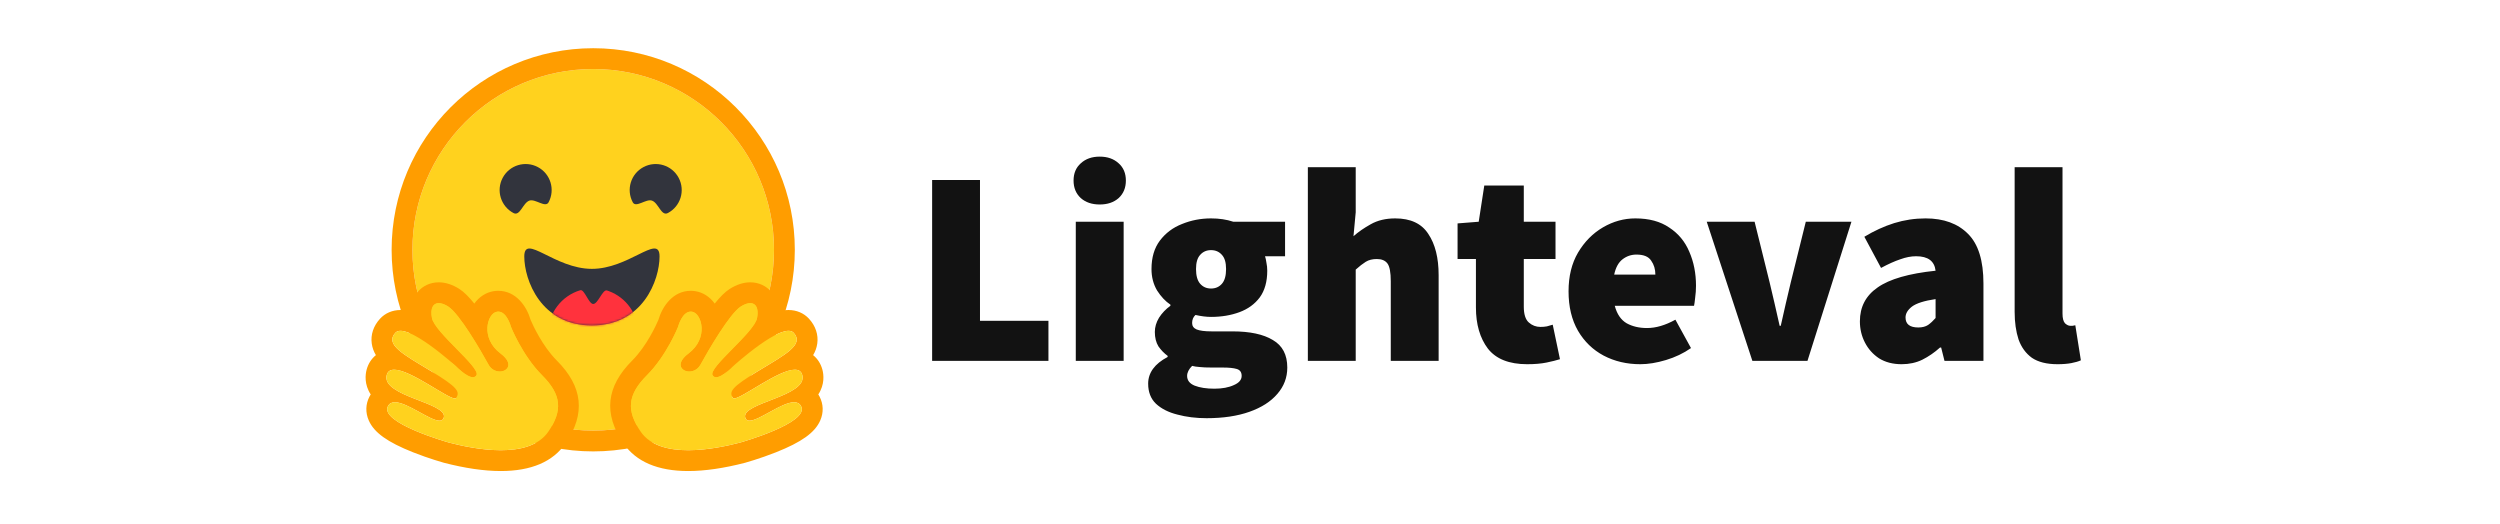 <svg width="1150" height="241" viewBox="0 0 1150 241" fill="none" xmlns="http://www.w3.org/2000/svg">
<rect width="1150" height="241" fill="white"/>
<path d="M385.46 182.711C387.254 187.88 386.824 193.384 384.431 198.171C382.707 201.665 380.243 204.369 377.227 206.786C373.59 209.658 369.067 212.099 363.61 214.444C357.101 217.22 349.156 219.829 345.518 220.786C336.209 223.203 327.258 224.734 318.189 224.806C305.218 224.926 294.042 221.863 286.097 214.037C281.98 214.54 277.816 214.827 273.628 214.827C269.656 214.827 265.731 214.588 261.83 214.109C253.861 221.887 242.733 224.926 229.81 224.806C220.74 224.734 211.79 223.203 202.456 220.786C198.843 219.829 190.898 217.22 184.388 214.444C178.932 212.099 174.409 209.658 170.795 206.786C167.756 204.369 165.291 201.665 163.568 198.171C161.199 193.384 160.744 187.88 162.563 182.711C160.888 178.762 160.457 174.239 161.773 169.238C162.371 166.964 163.353 164.858 164.597 162.992C164.334 162.01 164.118 161.005 163.975 159.904C163.065 153.347 165.339 147.364 169.623 142.722C171.729 140.4 174.002 138.797 176.371 137.768C174.624 130.349 173.715 122.715 173.715 114.913C173.715 59.728 218.443 15 273.628 15C292.582 15 310.315 20.265 325.44 29.454C328.168 31.13 330.848 32.925 333.409 34.839C334.677 35.796 335.946 36.778 337.166 37.807C338.411 38.812 339.631 39.865 340.804 40.942C344.346 44.172 347.672 47.642 350.711 51.352C351.74 52.572 352.721 53.841 353.679 55.133C355.617 57.694 357.412 60.35 359.063 63.102C361.576 67.218 363.778 71.526 365.692 76.001C366.961 78.993 368.061 82.056 369.043 85.191C370.502 89.881 371.627 94.715 372.393 99.693C372.632 101.344 372.848 103.02 373.015 104.695C373.35 108.045 373.542 111.443 373.542 114.913C373.542 122.619 372.632 130.182 370.933 137.481C373.566 138.51 376.055 140.185 378.376 142.722C382.66 147.364 384.933 153.371 384.024 159.928C383.88 161.005 383.665 162.01 383.401 162.992C384.646 164.858 385.627 166.964 386.225 169.238C387.542 174.239 387.111 178.762 385.46 182.711Z" fill="white"/>
<path d="M272.878 198.075C318.807 198.075 356.04 160.842 356.04 114.913C356.04 68.985 318.807 31.752 272.878 31.752C226.949 31.752 189.717 68.985 189.717 114.913C189.717 160.842 226.949 198.075 272.878 198.075Z" fill="#FFD21E"/>
<path d="M356.042 114.913C356.042 68.984 318.809 31.752 272.881 31.752C226.952 31.752 189.719 68.984 189.719 114.913C189.719 160.842 226.952 198.075 272.881 198.075C318.809 198.075 356.042 160.842 356.042 114.913ZM180.146 114.913C180.146 63.698 221.665 22.179 272.881 22.179C324.096 22.179 365.615 63.698 365.615 114.913C365.615 166.129 324.096 207.647 272.881 207.647C221.665 207.647 180.146 166.129 180.146 114.913Z" fill="#FF9D00"/>
<path d="M299.897 92.278C302.947 93.355 304.161 99.625 307.242 97.987C313.077 94.885 315.292 87.639 312.189 81.805C309.087 75.97 301.841 73.755 296.006 76.857C290.172 79.96 287.956 87.205 291.059 93.04C292.523 95.794 297.171 91.316 299.897 92.278Z" fill="#32343D"/>
<path d="M243.525 92.278C240.475 93.355 239.261 99.625 236.18 97.987C230.345 94.884 228.13 87.639 231.233 81.804C234.335 75.969 241.58 73.754 247.415 76.857C253.25 79.959 255.465 87.204 252.363 93.039C250.899 95.793 246.251 91.315 243.525 92.278Z" fill="#32343D"/>
<path d="M272.281 149.707C295.802 149.707 303.391 128.736 303.391 117.968C303.391 112.371 299.629 114.132 293.603 117.116C288.035 119.873 280.533 123.673 272.281 123.673C255.099 123.673 241.17 107.199 241.17 117.968C241.17 128.736 248.76 149.707 272.281 149.707Z" fill="#32343D"/>
<mask id="mask0_3342_24" style="mask-type:alpha" maskUnits="userSpaceOnUse" x="241" y="114" width="63" height="36">
<path d="M272.281 149.707C295.802 149.707 303.391 128.736 303.391 117.968C303.391 112.371 299.629 114.132 293.603 117.116C288.035 119.873 280.533 123.673 272.281 123.673C255.099 123.673 241.17 107.199 241.17 117.968C241.17 128.736 248.76 149.707 272.281 149.707Z" fill="white"/>
</mask>
<g mask="url(#mask0_3342_24)">
<path d="M272.879 174.144C284.342 174.144 293.634 164.851 293.634 153.389C293.634 144.46 287.997 136.848 280.087 133.919C279.796 133.811 279.502 133.71 279.205 133.615C277.21 132.977 275.085 139.832 272.879 139.832C270.817 139.832 268.826 132.933 266.947 133.493C258.374 136.045 252.123 143.987 252.123 153.389C252.123 164.851 261.416 174.144 272.879 174.144Z" fill="#FF323D"/>
</g>
<g style="mix-blend-mode:multiply">
<path d="M329.116 103.547C333.411 103.547 336.893 100.065 336.893 95.769C336.893 91.474 333.411 87.992 329.116 87.992C324.82 87.992 321.338 91.474 321.338 95.769C321.338 100.065 324.82 103.547 329.116 103.547Z" fill="#FFD21E"/>
</g>
<g style="mix-blend-mode:multiply">
<path d="M217.836 103.547C222.132 103.547 225.614 100.064 225.614 95.769C225.614 91.473 222.132 87.991 217.836 87.991C213.541 87.991 210.059 91.473 210.059 95.769C210.059 100.064 213.541 103.547 217.836 103.547Z" fill="#FFD21E"/>
</g>
<path d="M201.83 129.871C197.955 129.871 194.493 131.462 192.078 134.348C190.585 136.136 189.024 139.017 188.897 143.332C187.272 142.866 185.71 142.605 184.25 142.605C180.541 142.605 177.19 144.026 174.821 146.608C171.777 149.923 170.425 153.996 171.013 158.072C171.293 160.012 171.942 161.752 172.911 163.363C170.867 165.016 169.362 167.319 168.635 170.088C168.065 172.258 167.481 176.779 170.53 181.436C170.336 181.74 170.154 182.056 169.984 182.379C168.151 185.858 168.034 189.79 169.652 193.452C172.105 199.001 178.2 203.374 190.037 208.067C197.4 210.986 204.137 212.853 204.197 212.87C213.932 215.394 222.736 216.677 230.358 216.677C244.368 216.677 254.398 212.386 260.17 203.924C269.46 190.298 268.132 177.834 256.111 165.821C249.458 159.172 245.036 149.37 244.114 147.219C242.257 140.848 237.346 133.767 229.183 133.767H229.181C228.494 133.767 227.8 133.822 227.116 133.93C223.54 134.492 220.415 136.55 218.182 139.647C215.772 136.651 213.432 134.267 211.314 132.922C208.121 130.898 204.931 129.871 201.83 129.871ZM201.83 139.443C203.05 139.443 204.541 139.963 206.185 141.006C211.29 144.244 221.14 161.175 224.747 167.761C225.955 169.968 228.02 170.901 229.88 170.901C233.57 170.901 236.451 167.233 230.217 162.571C220.843 155.556 224.132 144.091 228.607 143.385C228.803 143.354 228.997 143.339 229.183 143.339C233.252 143.339 235.047 150.351 235.047 150.351C235.047 150.351 240.307 163.561 249.343 172.591C258.38 181.622 258.846 188.871 252.26 198.53C247.769 205.116 239.17 207.105 230.358 207.105C221.219 207.105 211.85 204.965 206.599 203.603C206.341 203.536 174.409 194.517 178.454 186.839C179.133 185.55 180.253 185.033 181.663 185.033C187.359 185.033 197.718 193.509 202.172 193.509C203.168 193.509 203.869 193.086 204.156 192.052C206.054 185.243 175.302 182.381 177.894 172.519C178.351 170.774 179.59 170.066 181.333 170.068C188.859 170.068 205.745 183.305 209.285 183.305C209.555 183.305 209.749 183.226 209.854 183.058C211.627 180.196 210.656 178.198 198.156 170.633C185.657 163.066 176.884 158.514 181.874 153.082C182.448 152.455 183.262 152.177 184.25 152.177C191.839 152.18 209.768 168.496 209.768 168.496C209.768 168.496 214.607 173.529 217.534 173.529C218.206 173.529 218.778 173.263 219.166 172.607C221.241 169.109 199.894 152.931 198.69 146.257C197.874 141.734 199.262 139.443 201.83 139.443Z" fill="#FF9D00"/>
<path d="M252.26 198.53C258.846 188.871 258.379 181.622 249.343 172.591C240.306 163.561 235.046 150.351 235.046 150.351C235.046 150.351 233.081 142.679 228.606 143.385C224.131 144.091 220.845 155.556 230.219 162.57C239.593 169.582 228.353 174.347 224.746 167.761C221.14 161.175 211.292 144.244 206.185 141.006C201.08 137.768 197.486 139.582 198.69 146.256C199.893 152.931 221.243 169.109 219.165 172.61C217.088 176.108 209.767 168.496 209.767 168.496C209.767 168.496 186.86 147.649 181.873 153.082C176.886 158.514 185.657 163.066 198.156 170.633C210.658 178.198 211.627 180.196 209.854 183.058C208.078 185.92 180.485 162.657 177.893 172.519C175.304 182.381 206.053 185.243 204.156 192.052C202.258 198.862 182.495 179.164 178.453 186.839C174.409 194.516 206.34 203.536 206.599 203.603C216.913 206.279 243.109 211.948 252.26 198.53Z" fill="#FFD21E"/>
<path d="M345.121 129.871C348.996 129.871 352.459 131.463 354.873 134.349C356.367 136.136 357.927 139.018 358.054 143.332C359.679 142.866 361.241 142.605 362.701 142.605C366.411 142.605 369.761 144.026 372.13 146.609C375.174 149.923 376.526 153.996 375.938 158.072C375.658 160.013 375.009 161.752 374.04 163.363C376.084 165.017 377.589 167.319 378.316 170.088C378.886 172.258 379.47 176.779 376.421 181.436C376.615 181.74 376.797 182.056 376.967 182.379C378.8 185.859 378.917 189.79 377.299 193.452C374.846 199.002 368.751 203.374 356.915 208.067C349.551 210.986 342.814 212.853 342.754 212.87C333.019 215.395 324.215 216.677 316.593 216.677C302.583 216.677 292.554 212.386 286.781 203.924C277.491 190.298 278.819 177.834 290.84 165.821C297.493 159.173 301.916 149.37 302.837 147.219C304.694 140.848 309.605 133.767 317.768 133.767H317.77C318.457 133.767 319.151 133.822 319.835 133.93C323.411 134.492 326.536 136.55 328.769 139.647C331.179 136.651 333.519 134.267 335.637 132.922C338.83 130.898 342.02 129.871 345.121 129.871ZM345.121 139.444C343.901 139.444 342.41 139.963 340.766 141.006C335.661 144.244 325.811 161.176 322.205 167.762C320.996 169.968 318.931 170.901 317.071 170.901C313.381 170.901 310.5 167.233 316.734 162.571C326.108 155.557 322.82 144.091 318.344 143.385C318.148 143.354 317.954 143.34 317.768 143.34C313.699 143.34 311.905 150.352 311.905 150.352C311.905 150.352 306.644 163.562 297.608 172.591C288.571 181.623 288.105 188.871 294.691 198.53C299.183 205.116 307.781 207.105 316.593 207.105C325.732 207.105 335.101 204.965 340.352 203.604C340.61 203.537 372.542 194.517 368.497 186.84C367.818 185.55 366.698 185.033 365.288 185.033C359.593 185.033 349.233 193.509 344.779 193.509C343.784 193.509 343.082 193.086 342.795 192.052C340.897 185.243 371.649 182.381 369.057 172.519C368.6 170.775 367.361 170.066 365.618 170.069C358.092 170.069 341.206 183.305 337.667 183.305C337.396 183.305 337.202 183.226 337.097 183.059C335.324 180.196 336.295 178.198 348.795 170.633C361.294 163.066 370.067 158.515 365.078 153.082C364.503 152.455 363.69 152.178 362.701 152.178C355.113 152.18 337.183 168.496 337.183 168.496C337.183 168.496 332.344 173.529 329.418 173.529C328.745 173.529 328.173 173.263 327.785 172.608C325.711 169.109 347.057 152.931 348.261 146.257C349.077 141.734 347.689 139.444 345.121 139.444Z" fill="#FF9D00"/>
<path d="M294.691 198.53C288.105 188.871 288.572 181.622 297.608 172.591C306.645 163.561 311.905 150.351 311.905 150.351C311.905 150.351 313.87 142.679 318.345 143.385C322.82 144.091 326.106 155.556 316.732 162.571C307.358 169.583 318.599 174.347 322.205 167.761C325.812 161.176 335.659 144.244 340.766 141.006C345.871 137.768 349.465 139.582 348.262 146.257C347.058 152.931 325.709 169.109 327.786 172.61C329.863 176.109 337.184 168.496 337.184 168.496C337.184 168.496 360.091 147.65 365.078 153.082C370.065 158.514 361.295 163.066 348.795 170.633C336.294 178.198 335.324 180.196 337.098 183.058C338.873 185.921 366.466 162.657 369.058 172.519C371.647 182.381 340.898 185.243 342.796 192.052C344.693 198.863 364.456 179.165 368.498 186.84C372.542 194.517 340.611 203.536 340.352 203.603C330.038 206.279 303.843 211.948 294.691 198.53Z" fill="#FFD21E"/>
<path d="M428.779 166V82.8H450.795V147.568H482.283V166H428.779ZM494.862 166V102H516.878V166H494.862ZM505.87 94.064C502.286 94.064 499.384 93.083 497.166 91.12C494.947 89.072 493.838 86.384 493.838 83.056C493.838 79.728 494.947 77.083 497.166 75.12C499.384 73.072 502.286 72.048 505.87 72.048C509.454 72.048 512.355 73.072 514.574 75.12C516.792 77.083 517.902 79.728 517.902 83.056C517.902 86.384 516.792 89.072 514.574 91.12C512.355 93.083 509.454 94.064 505.87 94.064ZM555.033 192.368C550.169 192.368 545.689 191.813 541.593 190.704C537.497 189.68 534.211 188.016 531.737 185.712C529.347 183.408 528.153 180.336 528.153 176.496C528.153 171.461 531.139 167.365 537.113 164.208V163.696C535.491 162.501 534.083 161.051 532.889 159.344C531.779 157.552 531.225 155.333 531.225 152.688C531.225 150.469 531.865 148.293 533.145 146.16C534.51 144.027 536.259 142.192 538.393 140.656V140.144C536.089 138.608 534.041 136.432 532.249 133.616C530.542 130.715 529.689 127.429 529.689 123.76C529.689 118.469 530.969 114.117 533.529 110.704C536.174 107.205 539.587 104.645 543.769 103.024C547.95 101.317 552.387 100.464 557.081 100.464C560.835 100.464 564.249 100.976 567.321 102H591.129V117.872H581.913C582.169 118.64 582.382 119.621 582.553 120.816C582.809 122.011 582.937 123.248 582.937 124.528C582.937 129.563 581.785 133.659 579.481 136.816C577.177 139.888 574.062 142.149 570.137 143.6C566.211 145.051 561.859 145.776 557.081 145.776C554.947 145.776 552.558 145.477 549.913 144.88C548.889 145.819 548.377 147.056 548.377 148.592C548.377 149.957 549.059 150.939 550.425 151.536C551.875 152.133 554.179 152.432 557.337 152.432H566.937C574.958 152.432 581.145 153.755 585.497 156.4C589.934 158.96 592.153 163.184 592.153 169.072C592.153 173.68 590.617 177.733 587.545 181.232C584.558 184.731 580.291 187.461 574.745 189.424C569.198 191.387 562.627 192.368 555.033 192.368ZM557.081 132.72C559.129 132.72 560.793 131.995 562.073 130.544C563.353 129.093 563.993 126.832 563.993 123.76C563.993 120.773 563.353 118.597 562.073 117.232C560.793 115.781 559.129 115.056 557.081 115.056C555.033 115.056 553.369 115.781 552.089 117.232C550.809 118.597 550.169 120.773 550.169 123.76C550.169 126.832 550.809 129.093 552.089 130.544C553.369 131.995 555.033 132.72 557.081 132.72ZM558.617 178.8C562.201 178.8 565.187 178.245 567.577 177.136C569.966 176.112 571.161 174.704 571.161 172.912C571.161 171.205 570.393 170.139 568.857 169.712C567.406 169.285 565.315 169.072 562.585 169.072H557.593C555.033 169.072 553.07 168.987 551.705 168.816C550.425 168.731 549.315 168.56 548.377 168.304C546.841 169.84 546.073 171.376 546.073 172.912C546.073 174.96 547.225 176.453 549.529 177.392C551.918 178.331 554.947 178.8 558.617 178.8ZM601.612 166V76.912H623.628V97.648L622.604 108.656C624.822 106.693 627.468 104.859 630.54 103.152C633.697 101.36 637.452 100.464 641.804 100.464C648.886 100.464 653.964 102.853 657.036 107.632C660.193 112.325 661.771 118.64 661.771 126.576V166H639.756V129.392C639.756 125.296 639.244 122.565 638.22 121.2C637.196 119.835 635.574 119.152 633.356 119.152C631.308 119.152 629.601 119.579 628.236 120.432C626.87 121.285 625.334 122.48 623.628 124.016V166H601.612ZM702.479 167.536C694.202 167.536 688.186 165.147 684.432 160.368C680.762 155.504 678.928 149.189 678.928 141.424V119.152H670.48V102.768L680.208 102L682.768 85.36H700.944V102H715.536V119.152H700.944V141.04C700.944 144.539 701.712 146.971 703.248 148.336C704.784 149.701 706.576 150.384 708.624 150.384C709.648 150.384 710.629 150.299 711.568 150.128C712.592 149.872 713.488 149.616 714.256 149.36L717.584 165.232C715.962 165.744 713.914 166.256 711.44 166.768C708.965 167.28 705.978 167.536 702.479 167.536ZM754.558 167.536C748.328 167.536 742.696 166.213 737.662 163.568C732.712 160.923 728.787 157.125 725.885 152.176C722.984 147.141 721.534 141.083 721.534 134C721.534 127.088 722.984 121.157 725.885 116.208C728.872 111.173 732.712 107.291 737.406 104.56C742.099 101.829 747.048 100.464 752.254 100.464C758.568 100.464 763.774 101.872 767.87 104.688C772.051 107.419 775.123 111.131 777.086 115.824C779.134 120.517 780.158 125.723 780.158 131.44C780.158 133.317 780.03 135.152 779.774 136.944C779.603 138.651 779.432 139.888 779.262 140.656H742.782C743.806 144.496 745.64 147.184 748.286 148.72C750.931 150.171 754.046 150.896 757.63 150.896C761.726 150.896 766.078 149.616 770.686 147.056L777.854 160.112C774.44 162.501 770.6 164.336 766.334 165.616C762.067 166.896 758.142 167.536 754.558 167.536ZM742.526 126.32H761.47C761.47 123.845 760.83 121.712 759.55 119.92C758.355 118.043 756.094 117.104 752.766 117.104C750.376 117.104 748.243 117.829 746.366 119.28C744.488 120.731 743.208 123.077 742.526 126.32ZM806.091 166L785.099 102H807.115L814.027 129.904C815.563 136.304 817.099 142.96 818.635 149.872H819.147C820.683 142.96 822.219 136.304 823.755 129.904L830.667 102H851.659L831.435 166H806.091ZM874.752 167.536C870.741 167.536 867.285 166.64 864.384 164.848C861.568 162.971 859.392 160.539 857.856 157.552C856.32 154.565 855.552 151.323 855.552 147.824C855.552 141.168 858.282 135.963 863.744 132.208C869.205 128.368 878.08 125.808 890.368 124.528C889.856 120.091 886.869 117.872 881.408 117.872C879.104 117.872 876.672 118.341 874.112 119.28C871.552 120.133 868.608 121.456 865.28 123.248L857.6 108.912C862.122 106.181 866.688 104.091 871.296 102.64C875.989 101.189 880.81 100.464 885.76 100.464C894.122 100.464 900.65 102.853 905.344 107.632C910.037 112.325 912.384 119.92 912.384 130.416V166H894.464L892.928 159.856H892.416C889.856 162.16 887.125 164.037 884.224 165.488C881.408 166.853 878.25 167.536 874.752 167.536ZM882.432 150.64C884.224 150.64 885.717 150.256 886.912 149.488C888.106 148.635 889.258 147.568 890.368 146.288V137.584C885.162 138.352 881.536 139.504 879.488 141.04C877.525 142.576 876.544 144.24 876.544 146.032C876.544 149.104 878.506 150.64 882.432 150.64ZM946.449 167.536C941.499 167.536 937.574 166.555 934.673 164.592C931.857 162.544 929.809 159.728 928.529 156.144C927.334 152.475 926.737 148.251 926.737 143.472V76.912H948.753V144.24C948.753 146.373 949.137 147.867 949.905 148.72C950.758 149.488 951.569 149.872 952.337 149.872C952.763 149.872 953.105 149.872 953.361 149.872C953.702 149.787 954.129 149.701 954.641 149.616L957.201 165.744C956.091 166.256 954.641 166.683 952.849 167.024C951.057 167.365 948.923 167.536 946.449 167.536Z" fill="#121212"/>
</svg>
